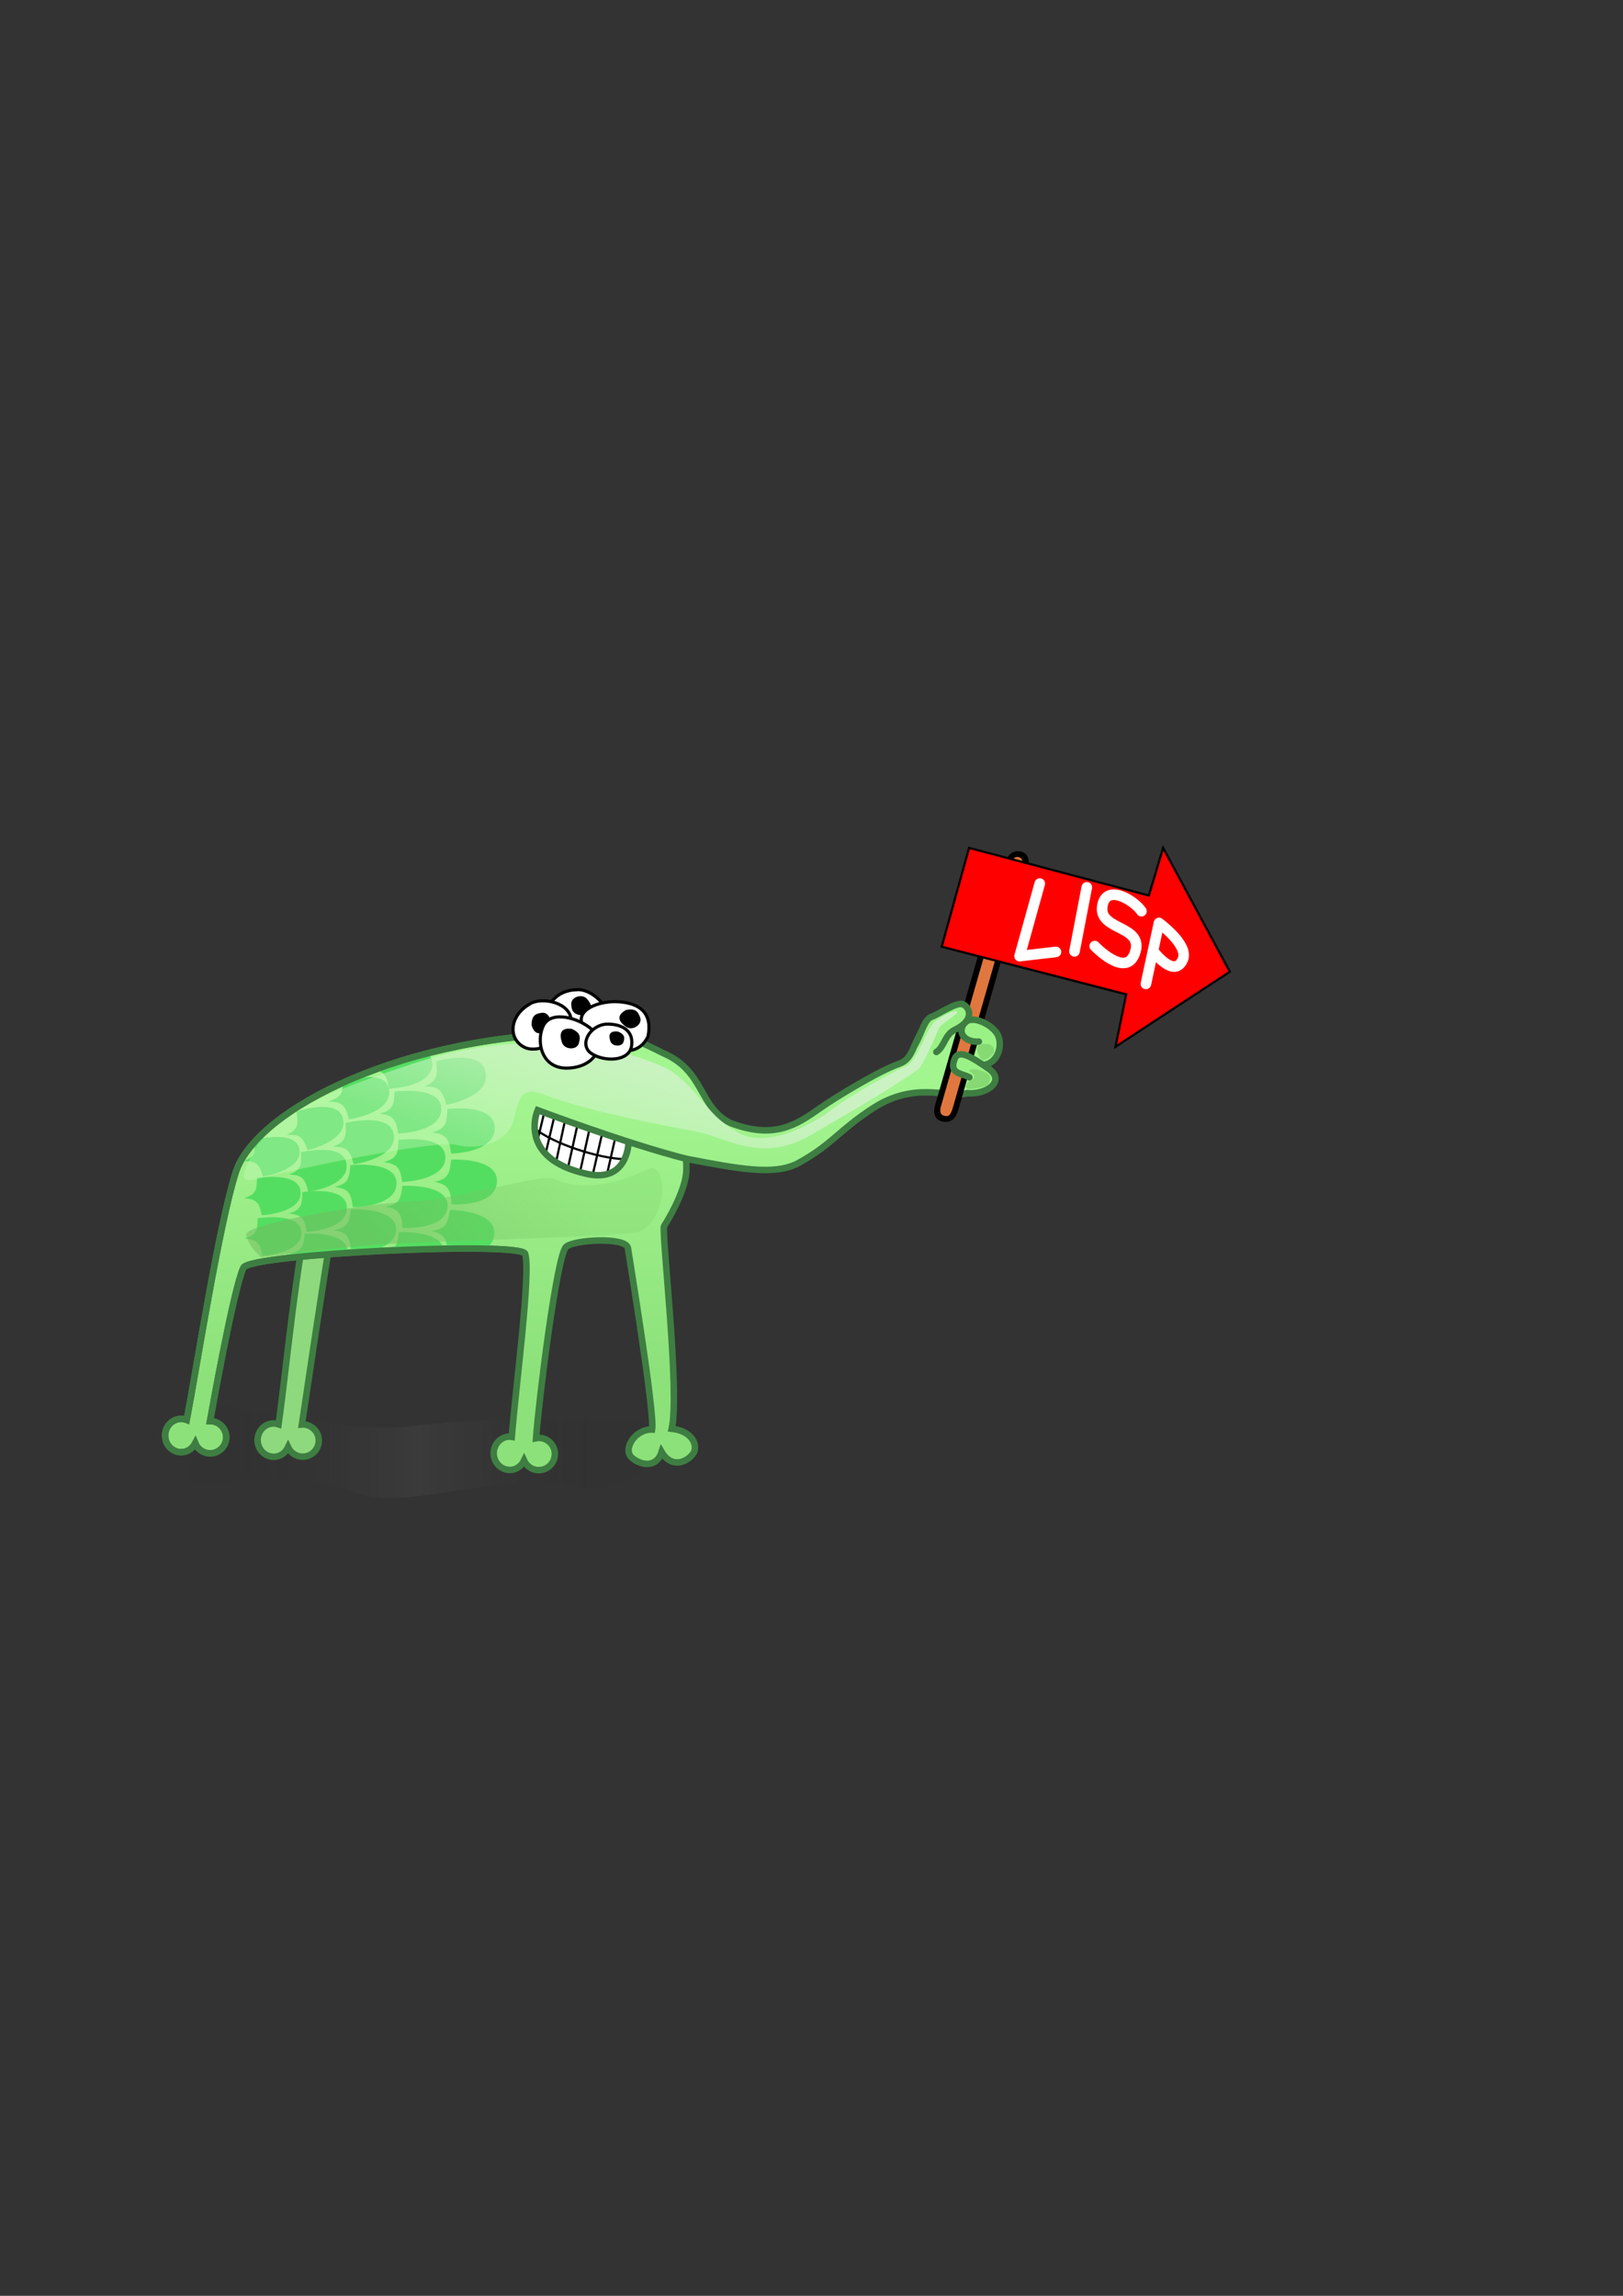 <?xml version="1.0" encoding="UTF-8" standalone="no"?>
<!-- Created with Inkscape (http://www.inkscape.org/) -->

<svg
   xmlns:dc="http://purl.org/dc/elements/1.1/"
   xmlns:cc="http://creativecommons.org/ns#"
   xmlns:rdf="http://www.w3.org/1999/02/22-rdf-syntax-ns#"
   xmlns:svg="http://www.w3.org/2000/svg"
   xmlns="http://www.w3.org/2000/svg"
   xmlns:xlink="http://www.w3.org/1999/xlink"
   xmlns:sodipodi="http://sodipodi.sourceforge.net/DTD/sodipodi-0.dtd"
   xmlns:inkscape="http://www.inkscape.org/namespaces/inkscape"
   width="744.094"
   height="1052.362"
   id="svg2"
   sodipodi:version="0.32"
   inkscape:version="0.48.5 r10040"
   sodipodi:docname="lisplogo_alien.svg"
   inkscape:export-filename="C:\home\lisplogo_alien.png"
   inkscape:export-xdpi="258.45999"
   inkscape:export-ydpi="258.45999"
   version="1.1">
  <rect width="100%" height="100%" fill="#333333" stroke="none"/>
  <defs
     id="defs4">
    <linearGradient
       id="linearGradient8707">
      <stop
         style="stop-color:#8de17a;stop-opacity:1;"
         offset="0"
         id="stop8709" />
      <stop
         style="stop-color:#a3f590;stop-opacity:1;"
         offset="1"
         id="stop8711" />
    </linearGradient>
    <linearGradient
       id="linearGradient7973">
      <stop
         id="stop7975"
         offset="0"
         style="stop-color:#71bc60;stop-opacity:1;" />
      <stop
         id="stop7977"
         offset="1"
         style="stop-color:#77ce64;stop-opacity:0.424;" />
    </linearGradient>
    <linearGradient
       id="linearGradient6509">
      <stop
         style="stop-color:#7a73de;stop-opacity:1;"
         offset="0"
         id="stop6511" />
      <stop
         id="stop6517"
         offset="0.5"
         style="stop-color:#a2c8e9;stop-opacity:0.98;" />
      <stop
         style="stop-color:#7a73de;stop-opacity:1;"
         offset="1"
         id="stop6513" />
    </linearGradient>
    <linearGradient
       id="linearGradient5773">
      <stop
         style="stop-color:#000000;stop-opacity:0;"
         offset="0"
         id="stop5775" />
      <stop
         id="stop5781"
         offset="0.5"
         style="stop-color:#616161;stop-opacity:1;" />
      <stop
         style="stop-color:#000000;stop-opacity:0;"
         offset="1"
         id="stop5777" />
    </linearGradient>
    <linearGradient
       id="linearGradient5037">
      <stop
         id="stop5039"
         offset="0"
         style="stop-color:#d6d1f9;stop-opacity:1;" />
      <stop
         id="stop5041"
         offset="1"
         style="stop-color:#9687fa;stop-opacity:1;" />
    </linearGradient>
    <linearGradient
       id="linearGradient4303">
      <stop
         style="stop-color:#d6d1f9;stop-opacity:1;"
         offset="0"
         id="stop4305" />
      <stop
         style="stop-color:#9687fa;stop-opacity:1;"
         offset="1"
         id="stop4307" />
    </linearGradient>
    <linearGradient
       id="linearGradient2115">
      <stop
         style="stop-color:#d2f1cb;stop-opacity:1;"
         offset="0"
         id="stop2117" />
      <stop
         style="stop-color:#cdf9c3;stop-opacity:0.423;"
         offset="1"
         id="stop2119" />
    </linearGradient>
    <linearGradient
       inkscape:collect="always"
       xlink:href="#linearGradient2115"
       id="linearGradient2121"
       x1="272.797"
       y1="476.648"
       x2="254.12"
       y2="535.944"
       gradientUnits="userSpaceOnUse" />
    <radialGradient
       inkscape:collect="always"
       xlink:href="#linearGradient4303"
       id="radialGradient4309"
       cx="300.831"
       cy="447.854"
       fx="300.831"
       fy="447.854"
       r="78.713"
       gradientTransform="matrix(1,0,0,0.961,0,15.909)"
       gradientUnits="userSpaceOnUse" />
    <linearGradient
       inkscape:collect="always"
       xlink:href="#linearGradient5037"
       id="linearGradient5045"
       x1="225.849"
       y1="641.648"
       x2="253.466"
       y2="543.983"
       gradientUnits="userSpaceOnUse" />
    <linearGradient
       inkscape:collect="always"
       xlink:href="#linearGradient5773"
       id="linearGradient5779"
       x1="80.912"
       y1="670.969"
       x2="301.008"
       y2="670.969"
       gradientUnits="userSpaceOnUse" />
    <linearGradient
       inkscape:collect="always"
       xlink:href="#linearGradient6509"
       id="linearGradient6515"
       x1="456.666"
       y1="428.553"
       x2="579.094"
       y2="428.553"
       gradientUnits="userSpaceOnUse" />
    <linearGradient
       inkscape:collect="always"
       xlink:href="#linearGradient7973"
       id="linearGradient7979"
       gradientUnits="userSpaceOnUse"
       x1="209.93"
       y1="609.159"
       x2="272.071"
       y2="554.453" />
    <linearGradient
       inkscape:collect="always"
       xlink:href="#linearGradient8707"
       id="linearGradient8713"
       x1="202.423"
       y1="630.794"
       x2="201.16"
       y2="501.722"
       gradientUnits="userSpaceOnUse" />
  </defs>
  <sodipodi:namedview
     id="base"
     pagecolor="#ffffff"
     bordercolor="#666666"
     borderopacity="1.0"
     inkscape:pageopacity="0.0"
     inkscape:pageshadow="2"
     inkscape:zoom="1.8321488"
     inkscape:cx="302.82086"
     inkscape:cy="546.24722"
     inkscape:document-units="px"
     inkscape:current-layer="layer1"
     inkscape:window-width="1366"
     inkscape:window-height="747"
     inkscape:window-x="0"
     inkscape:window-y="21"
     showgrid="false"
     inkscape:window-maximized="1" />
  <g
     inkscape:label="Layer 1"
     inkscape:groupmode="layer"
     id="layer1">
    <path
       style="fill:url(#linearGradient5779);fill-opacity:1.0;fill-rule:evenodd;stroke:none;stroke-width:1px;stroke-linecap:butt;stroke-linejoin:miter;stroke-opacity:1;opacity:0.167"
       d="M 67.144,666.936 C 74.12,681.026 87.235,682.747 102.897,679.437 C 111.72,677.572 140.393,675.656 160.449,683.504 C 180.505,691.352 204.887,682.156 233.663,680.412 C 262.439,678.668 271.194,686.992 290.378,677.4 C 309.562,667.808 354.034,665.192 329.618,656.472 C 305.202,647.752 219.745,649.496 187.481,653.856 C 155.217,658.216 83.712,637.288 71.504,642.52 C 58.556,648.069 64.528,654.728 67.144,666.936 z "
       id="path2123"
       sodipodi:nodetypes="csssssszc" />
    <path
       style="fill:#8ed97d;fill-opacity:1;fill-rule:evenodd;stroke:#3e7e42;stroke-width:2.983;stroke-linecap:butt;stroke-linejoin:miter;stroke-miterlimit:4;stroke-dasharray:none;stroke-opacity:1"
       d="M 142.768,550.127 C 136.155,574.266 130.959,630.573 127.697,652.89 C 126.899,652.626 126.035,652.463 125.147,652.502 C 121.07,652.682 117.93,656.259 118.117,660.476 C 118.303,664.693 121.745,667.948 125.821,667.768 C 128.64,667.644 130.934,665.854 132.071,663.395 C 133.291,666.043 135.99,667.851 139.081,667.714 C 143.158,667.534 146.334,664.065 146.154,659.989 C 145.974,655.912 142.506,652.768 138.429,652.948 C 138.419,652.948 138.409,652.948 138.398,652.949 C 138.905,649.313 148.995,582.245 150.212,575.507 C 151.468,568.558 150.733,521.049 142.768,550.127 z "
       id="path7191"
       sodipodi:nodetypes="ccssscssscss" />
    <path
       style="fill:none;fill-opacity:0.75;fill-rule:evenodd;stroke:none;stroke-width:1px;stroke-linecap:butt;stroke-linejoin:miter;stroke-opacity:1"
       d="M 70.112,725.234 C 196.779,746.083 316.584,743.971 438.342,722.653"
       id="path3574"
       sodipodi:nodetypes="cc" />
    <path
       style="fill:url(#linearGradient8713);fill-opacity:1.0;fill-rule:evenodd;stroke:#3e7e42;stroke-width:2.983;stroke-linecap:butt;stroke-linejoin:miter;stroke-miterlimit:4;stroke-dasharray:none;stroke-opacity:1"
       d="M 270.519,473.635 C 186.032,473.329 117.334,508.623 108.094,537.321 C 100.422,561.145 89.846,628.734 85.604,650.885 C 84.818,650.586 83.962,650.385 83.072,650.385 C 78.992,650.385 75.697,653.82 75.697,658.041 C 75.697,662.262 78.992,665.666 83.072,665.666 C 85.894,665.666 88.264,663.979 89.51,661.572 C 90.611,664.272 93.228,666.197 96.322,666.197 C 100.403,666.197 103.729,662.871 103.729,658.791 C 103.729,654.711 100.403,651.416 96.322,651.416 C 96.312,651.416 96.302,651.416 96.291,651.416 C 96.958,647.806 107.049,590.821 111.617,581.089 C 114.617,574.696 238.842,568.858 240.75,574.727 C 243.507,583.204 236.278,637.109 234.635,658.67 C 234.246,658.618 233.884,658.501 233.479,658.514 C 229.4,658.648 226.215,662.201 226.354,666.42 C 226.493,670.639 229.9,673.929 233.979,673.795 C 236.799,673.702 239.094,671.93 240.26,669.483 C 241.449,672.145 244.136,673.991 247.229,673.889 C 251.307,673.755 254.519,670.311 254.385,666.233 C 254.25,662.155 250.838,658.973 246.76,659.108 C 246.41,659.119 246.092,659.236 245.76,659.295 C 246.924,642.747 255.099,576.544 259.424,571.643 C 262.379,568.294 287.108,566.783 287.889,572.139 C 288.573,576.84 300.278,647.893 298.968,655.28 C 291.031,655.02 285.294,664.477 289.743,668.25 C 293.915,671.787 300.983,672.978 303.345,665.558 C 308.044,673.556 315.385,670 317.882,666.136 C 320.029,662.814 317.737,656.015 307.968,654.905 C 311.812,638.223 303.116,563.967 304.469,561.977 C 306.029,559.681 313.845,546.66 314.625,537.477 C 314.733,536.208 314.72,533.924 314.562,531.165 C 338.968,535.847 355.357,538.989 366.14,533.065 C 381.402,524.681 384.277,518.476 399.812,508.258 C 419.159,495.534 433.677,503.161 442.947,501.261 C 452.217,499.361 447.928,486.968 453.524,477.503 C 459.6,467.226 432.042,459.988 425.72,468.089 C 417.852,478.171 419.262,485.202 412.173,487.664 C 402.877,490.892 382.691,503.222 376.087,507.883 C 364.899,515.778 354.861,522.38 334.844,514.758 C 320.04,507.374 323.229,490.847 303.812,482.633 C 294.39,477.79 285.271,473.968 277.938,472.696 C 277.556,472.609 277.171,472.553 276.781,472.477 C 276.327,472.414 275.875,472.361 275.438,472.321 C 273.723,472.043 272.383,473.703 270.519,473.635 z "
       id="path1306"
       sodipodi:nodetypes="cscssscssscsscssscssscssczczcsscssssssscccscc" />
    <path
       transform="matrix(0.989,0.147,-0.271,0.963,0,0)"
       style="fill:#e0773e;fill-opacity:1;stroke:#000000;stroke-width:2.734;stroke-miterlimit:4;stroke-opacity:1"
       d="M 560.341,321.06 C 562.606,321.06 564.621,322.688 564.621,326.88 L 563.996,441.611 C 563.996,445.804 562.594,447.053 560.328,447.053 C 558.063,447.053 555.818,445.804 555.818,441.611 L 556.443,326.88 C 556.443,322.688 558.076,321.06 560.341,321.06 z "
       id="rect2844"
       sodipodi:nodetypes="cccsccc" />
    <path
       style="fill:#ff0000;stroke:#000000;stroke-width:1px;stroke-linecap:butt;stroke-linejoin:miter;stroke-opacity:1"
       d="m 444.287,388.661 82.417,21.832 6.55,-21.832 30.565,56.764 -52.397,34.386 4.912,-24.016 -84.6,-21.832 z"
       id="path3217"
       inkscape:connector-curvature="0"
       sodipodi:nodetypes="cccccccc" />
    <path
       style="fill:#ffffff;fill-opacity:1;fill-rule:evenodd;stroke:none;stroke-width:1px;stroke-linecap:butt;stroke-linejoin:miter;stroke-opacity:1"
       d="M 246.143,509.111 C 241.021,526.841 255.008,532.357 255.008,532.357 C 255.008,532.357 260.524,535.903 264.858,537.085 C 269.192,538.267 286.675,543.29 288.103,523.886 C 281.455,522.014 246.143,509.111 246.143,509.111 z "
       id="path9395"
       sodipodi:nodetypes="ccscc" />
    <path
       style="fill:none;fill-opacity:0.75;fill-rule:evenodd;stroke:#000000;stroke-width:1px;stroke-linecap:butt;stroke-linejoin:miter;stroke-opacity:1"
       d="M 281.996,521.916 L 278.253,538.464"
       id="path10849" />
    <path
       style="fill:none;fill-opacity:0.75;fill-rule:evenodd;stroke:#000000;stroke-width:1px;stroke-linecap:butt;stroke-linejoin:miter;stroke-opacity:1"
       d="M 275.89,520.34 L 271.753,538.464"
       id="path10851" />
    <path
       style="fill:none;fill-opacity:0.75;fill-rule:evenodd;stroke:#000000;stroke-width:1px;stroke-linecap:butt;stroke-linejoin:miter;stroke-opacity:1"
       d="M 270.177,517.976 L 266.04,536.691"
       id="path10853" />
    <path
       style="fill:none;fill-opacity:0.75;fill-rule:evenodd;stroke:#000000;stroke-width:1px;stroke-linecap:butt;stroke-linejoin:miter;stroke-opacity:1"
       d="M 264.661,516.006 L 260.524,534.721 L 264.661,516.006 z "
       id="path10855" />
    <path
       style="fill:none;fill-opacity:0.75;fill-rule:evenodd;stroke:#000000;stroke-width:1px;stroke-linecap:butt;stroke-linejoin:miter;stroke-opacity:1"
       d="M 258.948,514.036 L 255.008,532.357"
       id="path10857" />
    <path
       style="fill:none;fill-opacity:0.75;fill-rule:evenodd;stroke:#000000;stroke-width:1px;stroke-linecap:butt;stroke-linejoin:miter;stroke-opacity:1"
       d="M 254.023,512.263 L 250.28,528.22"
       id="path10859" />
    <path
       style="fill:none;fill-opacity:0.75;fill-rule:evenodd;stroke:#000000;stroke-width:1px;stroke-linecap:butt;stroke-linejoin:miter;stroke-opacity:1"
       d="M 249.492,510.096 L 246.537,522.31"
       id="path10861" />
    <path
       style="fill:none;fill-opacity:0.75;fill-rule:evenodd;stroke:#000000;stroke-width:1px;stroke-linecap:butt;stroke-linejoin:miter;stroke-opacity:1"
       d="M 286.527,531.372 C 273.92,530.978 253.432,524.083 244.961,517.188"
       id="path10863"
       sodipodi:nodetypes="cs" />
    <path
       style="opacity:1;color:#000000;fill:none;fill-opacity:1;fill-rule:evenodd;stroke:#3e7e42;stroke-width:2.983;stroke-linecap:butt;stroke-linejoin:miter;marker:none;marker-start:none;marker-mid:none;marker-end:none;stroke-miterlimit:4;stroke-dasharray:none;stroke-dashoffset:0;stroke-opacity:1;visibility:visible;display:inline;overflow:visible"
       d="M 314.739,531.21 C 287.294,524.263 246.509,508.889 246.509,508.889 C 246.509,508.889 236.652,531.114 269.325,538.148 C 287.574,542.077 288.122,524.257 288.122,524.257"
       id="path1334"
       sodipodi:nodetypes="ccsc" />
    <path
       style="opacity:1;color:#000000;fill:#9af286;fill-opacity:1;fill-rule:evenodd;stroke:#3e7e42;stroke-width:2.983;stroke-linecap:round;stroke-linejoin:miter;marker:none;marker-start:none;marker-mid:none;marker-end:none;stroke-miterlimit:4;stroke-dasharray:none;stroke-dashoffset:0;stroke-opacity:1;visibility:visible;display:inline;overflow:visible"
       d="M 448.052,488.204 C 457.545,489.431 460.359,478.754 457.084,473.688 C 454.1,469.071 443.847,464.049 441.239,470.414 C 439.283,475.186 444.452,477.896 448.765,477.451"
       id="path1319"
       sodipodi:nodetypes="csss" />
    <path
       style="fill:#9af286;fill-opacity:1;fill-rule:evenodd;stroke:#3e7e42;stroke-width:2.983;stroke-linecap:round;stroke-linejoin:miter;stroke-opacity:1;opacity:1;color:#000000;marker:none;marker-start:none;marker-mid:none;marker-end:none;stroke-miterlimit:4;stroke-dasharray:none;stroke-dashoffset:0;visibility:visible;display:inline;overflow:visible"
       d="M 444.431,493.831 C 440.558,491.803 435.162,492.231 437.585,485.561 C 439.377,480.631 445.276,484.415 453.181,489.822 C 461.087,495.23 452.888,501.922 443.287,501.093"
       id="path1317"
       sodipodi:nodetypes="csss" />
    <path
       style="opacity:1;color:#000000;fill:#9af286;fill-opacity:1;fill-rule:evenodd;stroke:#3e7e42;stroke-width:2.983;stroke-linecap:round;stroke-linejoin:miter;marker:none;marker-start:none;marker-mid:none;marker-end:none;stroke-miterlimit:4;stroke-dasharray:none;stroke-dashoffset:0;stroke-opacity:1;visibility:visible;display:inline;overflow:visible"
       d="M 419.577,478.786 C 422.82,473.021 423.772,467.201 427.287,465.993 C 430.682,464.828 438.805,458.889 441.725,460.459 C 444.645,462.028 446.976,467.634 437.592,472.145 C 433.117,474.297 432.928,479.972 429.292,482.222"
       id="path1315"
       sodipodi:nodetypes="csssz" />
    <path
       style="fill:#54de61;fill-opacity:1;fill-rule:evenodd;stroke:none;stroke-width:0.208px;stroke-linecap:butt;stroke-linejoin:miter;stroke-opacity:1"
       d="M 204.676,506.39 C 204.676,506.39 224.388,503.179 222.725,491.926 C 221.327,482.468 207.13,484.577 199.993,486.374 C 200.445,492.11 201.21,495.263 194.653,498.021 C 201.248,497.885 202.759,499.847 204.676,506.39 z "
       id="path15231"
       sodipodi:nodetypes="csccc" />
    <path
       sodipodi:nodetypes="csccc"
       id="path15959"
       d="M 206.844,528.802 C 206.844,528.802 226.814,528.504 226.812,517.129 C 226.81,507.568 212.458,507.581 205.134,508.317 C 204.744,514.057 205.041,517.288 198.151,519.059 C 204.695,519.888 205.903,522.049 206.844,528.802 z "
       style="fill:#54de61;fill-opacity:1;fill-rule:evenodd;stroke:none;stroke-width:0.208px;stroke-linecap:butt;stroke-linejoin:miter;stroke-opacity:1" />
    <path
       style="fill:#54de61;fill-opacity:1;fill-rule:evenodd;stroke:none;stroke-width:0.208px;stroke-linecap:butt;stroke-linejoin:miter;stroke-opacity:1"
       d="M 207.005,552.075 C 207.005,552.075 226.937,553.327 227.818,541.986 C 228.558,532.454 214.247,531.353 206.888,531.519 C 206.054,537.212 206.099,540.456 199.093,541.687 C 205.553,543.021 206.59,545.27 207.005,552.075 z "
       id="path15961"
       sodipodi:nodetypes="csccc" />
    <path
       style="fill:#54de61;fill-opacity:1;fill-rule:evenodd;stroke:none;stroke-width:0.208px;stroke-linecap:butt;stroke-linejoin:miter;stroke-opacity:1"
       d="M 206.344 554.531 C 205.139 560.157 204.978 563.418 197.906 564.188 C 203.304 565.677 204.703 567.729 205 572.438 C 211.47 572.341 217.373 572.348 222.5 572.469 C 224.585 571.125 226.126 569.158 226.531 566.344 C 227.894 556.88 213.697 554.848 206.344 554.531 z "
       id="path15963" />
    <path
       style="fill:#54de61;fill-opacity:1;fill-rule:evenodd;stroke:none;stroke-width:0.208px;stroke-linecap:butt;stroke-linejoin:miter;stroke-opacity:1"
       d="M 196.031 482.844 C 187.524 485.043 179.426 487.566 171.875 490.344 C 176.367 491.29 177.567 493.455 178.375 498.969 C 178.375 498.969 198.126 498.399 198.125 487.688 C 198.125 485.597 197.296 484.049 196.031 482.844 z "
       id="path15965" />
    <path
       sodipodi:nodetypes="csccc"
       id="path15967"
       d="M 182.558,519.595 C 182.558,519.595 202.294,519.089 202.322,508.378 C 202.346,499.375 188.162,499.549 180.922,500.325 C 180.522,505.734 180.806,508.774 173.993,510.519 C 180.457,511.226 181.646,513.247 182.558,519.595 z "
       style="fill:#54de61;fill-opacity:1;fill-rule:evenodd;stroke:none;stroke-width:0.208px;stroke-linecap:butt;stroke-linejoin:miter;stroke-opacity:1" />
    <path
       style="fill:#54de61;fill-opacity:1;fill-rule:evenodd;stroke:none;stroke-width:0.208px;stroke-linecap:butt;stroke-linejoin:miter;stroke-opacity:1"
       d="M 184.408,541.791 C 184.408,541.791 204.144,541.285 204.172,530.574 C 204.195,521.571 190.011,521.745 182.772,522.521 C 182.371,527.93 182.656,530.97 175.842,532.715 C 182.307,533.422 183.495,535.443 184.408,541.791 z "
       id="path15971"
       sodipodi:nodetypes="csccc" />
    <path
       sodipodi:nodetypes="csccc"
       id="path15973"
       d="M 184.545,562.876 C 184.545,562.876 204.256,563.995 205.165,553.323 C 205.929,544.353 191.779,543.36 184.5,543.537 C 183.656,548.895 183.689,551.948 176.756,553.127 C 183.14,554.363 184.158,556.475 184.545,562.876 z "
       style="fill:#54de61;fill-opacity:1;fill-rule:evenodd;stroke:none;stroke-width:0.208px;stroke-linecap:butt;stroke-linejoin:miter;stroke-opacity:1" />
    <path
       style="fill:#54de61;fill-opacity:1;fill-rule:evenodd;stroke:none;stroke-width:0.208px;stroke-linecap:butt;stroke-linejoin:miter;stroke-opacity:1"
       d="M 182.969 564.812 C 182.324 568.904 182.114 571.624 179 573.219 C 187.453 572.833 195.603 572.573 203.344 572.438 C 201.759 565.529 189.593 564.651 182.969 564.812 z "
       id="path15975" />
    <path
       sodipodi:nodetypes="csccc"
       id="path15977"
       d="M 159.984,513.056 C 159.984,513.056 179.549,510.413 178.416,499.762 C 177.463,490.809 164.076,494.009 156.964,495.565 C 157.152,500.986 157.07,502.488 150.486,504.962 C 156.989,504.963 158.389,506.844 159.984,513.056 z "
       style="fill:#54de61;fill-opacity:1;fill-rule:evenodd;stroke:none;stroke-width:0.208px;stroke-linecap:butt;stroke-linejoin:miter;stroke-opacity:1" />
    <path
       style="fill:#54de61;fill-opacity:1;fill-rule:evenodd;stroke:none;stroke-width:0.208px;stroke-linecap:butt;stroke-linejoin:miter;stroke-opacity:1"
       d="M 162.142,533.71 C 162.142,533.71 181.707,531.067 180.574,520.416 C 179.621,511.464 165.54,513.175 158.427,514.731 C 158.615,520.152 159.228,523.143 152.644,525.616 C 159.147,525.618 160.547,527.499 162.142,533.71 z "
       id="path15979"
       sodipodi:nodetypes="csccc" />
    <path
       sodipodi:nodetypes="csccc"
       id="path15981"
       d="M 161.738,553.355 C 161.738,553.355 181.48,553.387 181.801,542.681 C 182.07,533.682 167.887,533.47 160.629,534.047 C 160.081,539.444 160.282,542.49 153.424,544.048 C 159.867,544.931 160.999,546.985 161.738,553.355 z "
       style="fill:#54de61;fill-opacity:1;fill-rule:evenodd;stroke:none;stroke-width:0.208px;stroke-linecap:butt;stroke-linejoin:miter;stroke-opacity:1" />
    <path
       style="fill:#54de61;fill-opacity:1;fill-rule:evenodd;stroke:none;stroke-width:0.208px;stroke-linecap:butt;stroke-linejoin:miter;stroke-opacity:1"
       d="M 160.851,573.636 C 160.851,573.636 180.555,574.863 181.522,564.195 C 182.336,555.229 168.191,554.159 160.911,554.297 C 160.038,559.65 160.055,562.703 153.115,563.844 C 159.492,565.115 160.499,567.233 160.851,573.636 z "
       id="path15983"
       sodipodi:nodetypes="csccc" />
    <path
       sodipodi:nodetypes="csccc"
       id="path15987"
       d="M 141.036,527.199 C 141.036,527.199 159.262,523.134 157.313,513.122 C 155.676,504.707 142.543,507.451 135.966,509.493 C 136.591,514.62 137.416,517.408 131.413,520.278 C 137.544,519.762 139.019,521.434 141.036,527.199 z "
       style="fill:#54de61;fill-opacity:1;fill-rule:evenodd;stroke:none;stroke-width:0.208px;stroke-linecap:butt;stroke-linejoin:miter;stroke-opacity:1" />
    <path
       style="fill:#54de61;fill-opacity:1;fill-rule:evenodd;stroke:none;stroke-width:0.208px;stroke-linecap:butt;stroke-linejoin:miter;stroke-opacity:1"
       d="M 141.319,546.241 C 141.319,546.241 159.854,543.974 158.892,533.82 C 158.083,525.285 144.744,526.735 138,528.126 C 138.122,533.289 138.671,536.144 132.417,538.415 C 138.569,538.499 139.874,540.308 141.319,546.241 z "
       id="path15989"
       sodipodi:nodetypes="csccc" />
    <path
       sodipodi:nodetypes="csccc"
       id="path15991"
       d="M 140.642,564.709 C 140.642,564.709 159.292,563.777 159.061,553.58 C 158.866,545.009 145.458,545.499 138.631,546.402 C 138.383,551.561 138.725,554.448 132.325,556.265 C 138.454,556.79 139.627,558.687 140.642,564.709 z "
       style="fill:#54de61;fill-opacity:1;fill-rule:evenodd;stroke:none;stroke-width:0.208px;stroke-linecap:butt;stroke-linejoin:miter;stroke-opacity:1" />
    <path
       style="fill:#54de61;fill-opacity:1;fill-rule:evenodd;stroke:none;stroke-width:0.208px;stroke-linecap:butt;stroke-linejoin:miter;stroke-opacity:1"
       d="M 139.812 565.5 C 139.071 570.611 139.139 573.523 132.594 574.719 C 134.51 575.07 135.8 575.556 136.844 576.188 C 143.67 575.489 151.26 574.888 159.438 574.344 C 159.756 566.055 146.619 565.258 139.812 565.5 z "
       id="path15995" />
    <path
       sodipodi:nodetypes="csccc"
       id="path15997"
       d="M 120.558,539.297 C 120.558,539.297 138.573,536.585 137.296,527.113 C 136.223,519.151 123.252,520.933 116.716,522.449 C 117.007,527.278 117.637,529.932 111.608,532.257 C 117.616,532.14 118.95,533.79 120.558,539.297 z "
       style="fill:#54de61;fill-opacity:1;fill-rule:evenodd;stroke:none;stroke-width:0.208px;stroke-linecap:butt;stroke-linejoin:miter;stroke-opacity:1" />
    <path
       style="fill:#54de61;fill-opacity:1;fill-rule:evenodd;stroke:none;stroke-width:0.208px;stroke-linecap:butt;stroke-linejoin:miter;stroke-opacity:1"
       d="M 120.003,557.062 C 120.003,557.062 138.197,556.11 137.846,546.559 C 137.55,538.531 124.468,539.046 117.815,539.92 C 117.636,544.754 118.005,547.457 111.78,549.186 C 117.77,549.652 118.938,551.425 120.003,557.062 z "
       id="path15999"
       sodipodi:nodetypes="csccc" />
    <path
       sodipodi:nodetypes="csccc"
       id="path16003"
       d="M 120.312,575.558 C 120.312,575.558 138.505,574.607 138.154,565.056 C 137.858,557.027 124.776,557.542 118.123,558.417 C 117.944,563.251 118.314,565.954 112.088,567.683 C 118.078,568.149 119.246,569.921 120.312,575.558 z "
       style="fill:#54de61;fill-opacity:1;fill-rule:evenodd;stroke:none;stroke-width:0.208px;stroke-linecap:butt;stroke-linejoin:miter;stroke-opacity:1" />
    <path
       id="path16013"
       d="M 196.031 482.844 C 187.524 485.043 179.426 487.566 171.875 490.344 C 176.367 491.29 177.567 493.455 178.375 498.969 C 178.375 498.969 198.126 498.399 198.125 487.688 C 198.125 485.597 197.296 484.049 196.031 482.844 z "
       style="fill:#54de61;fill-opacity:1;fill-rule:evenodd;stroke:none;stroke-width:0.208px;stroke-linecap:butt;stroke-linejoin:miter;stroke-opacity:1" />
    <path
       style="fill:url(#linearGradient2121);fill-opacity:1.0;fill-rule:evenodd;stroke:none;stroke-width:2.983;stroke-linecap:butt;stroke-linejoin:miter;stroke-opacity:1;opacity:0.85;color:#000000;marker:none;marker-start:none;marker-mid:none;marker-end:none;stroke-miterlimit:4;stroke-dasharray:none;stroke-dashoffset:0;visibility:visible;display:inline;overflow:visible"
       d="M 118.593,523.927 C 107.257,543.111 111.617,542.239 121.209,539.623 C 130.801,537.007 199.689,522.183 209.281,524.799 C 218.873,527.415 232.825,523.927 235.441,513.463 C 238.057,502.999 238.774,497.543 250.248,501.989 C 269.16,509.318 305.202,516.079 319.154,518.695 C 333.106,521.311 348.802,533.519 371.474,520.439 C 394.146,507.359 412.55,496.391 421.178,489.919 C 422.922,488.611 428.63,475.764 430.508,471.347 C 431.447,469.139 439.393,464.867 438.951,463.743 C 438.509,462.62 433.937,464.556 429.238,467.669 C 424.382,470.886 421.272,486.22 415.168,488.836 C 409.064,491.452 389.786,502.127 381.938,508.231 C 374.09,514.335 353.162,526.543 339.21,519.567 C 325.258,512.591 320.026,499.511 308.69,491.663 C 297.354,483.815 248.521,468.119 190.097,487.303 C 131.673,506.487 129.057,513.463 118.593,523.927 z "
       id="path1387"
       sodipodi:nodetypes="csssssssszssssssc" />
    <path
       id="path16018"
       d="M 139.812 565.5 C 139.071 570.611 139.139 573.523 132.594 574.719 C 134.51 575.07 135.8 575.556 136.844 576.188 C 143.67 575.489 151.26 574.888 159.438 574.344 C 159.756 566.055 146.619 565.258 139.812 565.5 z "
       style="fill:#54de61;fill-opacity:1;fill-rule:evenodd;stroke:none;stroke-width:0.208px;stroke-linecap:butt;stroke-linejoin:miter;stroke-opacity:1" />
    <path
       id="path16023"
       d="M 182.969 564.812 C 182.324 568.904 182.114 571.624 179 573.219 C 187.453 572.833 195.603 572.573 203.344 572.438 C 201.759 565.529 189.593 564.651 182.969 564.812 z "
       style="fill:#54de61;fill-opacity:1;fill-rule:evenodd;stroke:none;stroke-width:0.208px;stroke-linecap:butt;stroke-linejoin:miter;stroke-opacity:1" />
    <path
       sodipodi:nodetypes="csccscssscssscss"
       id="path16026"
       d="M 277.938,472.696 C 277.556,472.609 277.171,472.553 276.781,472.477 C 276.327,472.414 275.875,472.361 275.438,472.321 C 273.723,472.043 272.383,473.703 270.519,473.635 C 186.032,473.329 117.334,508.623 108.094,537.321 C 100.422,561.145 89.846,628.734 85.604,650.885 C 84.818,650.586 83.962,650.385 83.072,650.385 C 78.992,650.385 75.697,653.82 75.697,658.041 C 75.697,662.262 78.992,665.666 83.072,665.666 C 85.894,665.666 88.264,663.979 89.51,661.572 C 90.611,664.272 93.228,666.197 96.322,666.197 C 100.403,666.197 103.729,662.871 103.729,658.791 C 103.729,654.711 100.403,651.416 96.322,651.416 C 96.312,651.416 96.302,651.416 96.291,651.416 C 96.958,647.806 107.049,590.821 111.617,581.089 C 114.617,574.696 238.842,568.858 240.75,574.727"
       style="fill:none;fill-opacity:1;fill-rule:evenodd;stroke:#3e7e42;stroke-width:2.983;stroke-linecap:butt;stroke-linejoin:miter;stroke-miterlimit:4;stroke-dasharray:none;stroke-opacity:1" />
    <path
       style="fill:#ffffff;fill-opacity:1;fill-rule:evenodd;stroke:#000000;stroke-width:1.435;stroke-linecap:butt;stroke-linejoin:miter;stroke-opacity:1;stroke-miterlimit:4;stroke-dasharray:none"
       d="M 264.369,453.69 C 254.125,453.887 248.215,462.555 252.943,469.647 C 257.671,476.739 275.795,475.754 278.159,468.465 C 280.523,461.176 270.476,452.902 264.369,453.69 z "
       id="path7197"
       sodipodi:nodetypes="cssc" />
    <path
       id="path7933"
       d="M 267.086,465.49 C 272.739,464.349 271.505,460.816 269.284,458.044 C 267.064,455.273 261.791,456.906 261.901,460.207 C 262.011,463.507 262.968,465.051 267.086,465.49 z "
       style="fill:#000000;fill-opacity:1;fill-rule:evenodd;stroke:none;stroke-width:1px;stroke-linecap:butt;stroke-linejoin:miter;stroke-opacity:1" />
    <path
       style="fill:#ffffff;fill-opacity:1;fill-rule:evenodd;stroke:#000000;stroke-width:1.435;stroke-linecap:butt;stroke-linejoin:miter;stroke-opacity:1;stroke-miterlimit:4;stroke-dasharray:none"
       d="M 297.079,475.121 C 299.25,464.521 293.461,459.978 284.054,459.221 C 274.647,458.463 263.069,463.006 267.41,470.578 C 271.752,478.15 290.566,488.75 297.079,475.121 z "
       id="path1323" />
    <path
       style="fill:#ffffff;fill-opacity:1;fill-rule:evenodd;stroke:#000000;stroke-width:1.435;stroke-linecap:butt;stroke-linejoin:miter;stroke-opacity:1;stroke-miterlimit:4;stroke-dasharray:none"
       d="M 242.395,460.526 C 233.609,465.796 232.798,476.256 240.429,480.053 C 248.06,483.85 263.288,473.973 261.71,466.475 C 260.132,458.977 247.299,456.802 242.395,460.526 z "
       id="path7199"
       sodipodi:nodetypes="cssc" />
    <path
       style="fill:#000000;fill-opacity:1;fill-rule:evenodd;stroke:none;stroke-width:1px;stroke-linecap:butt;stroke-linejoin:miter;stroke-opacity:1"
       d="M 243.684,469.836 C 245.282,475.377 248.703,473.858 251.284,471.419 C 253.866,468.979 251.807,463.858 248.527,464.237 C 245.246,464.616 243.786,465.695 243.684,469.836 z "
       id="path7935" />
    <path
       style="fill:#ffffff;fill-opacity:1;fill-rule:evenodd;stroke:#000000;stroke-width:1.435;stroke-linecap:butt;stroke-linejoin:miter;stroke-opacity:1;stroke-miterlimit:4;stroke-dasharray:none"
       d="M 271.684,472.173 C 265.533,466.494 252.87,463.087 249.252,469.901 C 245.634,476.716 247.804,490.345 260.83,489.588 C 273.855,488.83 277.835,477.852 271.684,472.173 z "
       id="path1321"
       sodipodi:nodetypes="czzz" />
    <path
       style="fill:#ffffff;fill-opacity:1;fill-rule:evenodd;stroke:#000000;stroke-width:1.435;stroke-linecap:butt;stroke-linejoin:miter;stroke-opacity:1;stroke-miterlimit:4;stroke-dasharray:none"
       d="M 277.962,469.45 C 270.279,470.041 265.354,478.906 271.067,482.846 C 276.78,486.786 288.6,486.786 289.585,479.3 C 290.57,471.814 284.266,469.253 277.962,469.45 z "
       id="path7195" />
    <path
       style="fill:#000000;fill-opacity:1;fill-rule:evenodd;stroke:none;stroke-width:1px;stroke-linecap:butt;stroke-linejoin:miter;stroke-opacity:1"
       d="M 262.202,471.617 C 256.489,470.829 256.489,474.572 257.671,477.921 C 258.853,481.27 264.369,481.467 265.354,478.315 C 266.339,475.163 265.945,473.39 262.202,471.617 z "
       id="path7927" />
    <path
       id="path7929"
       d="M 283.402,472.863 C 278.98,472.298 278.98,474.985 279.895,477.389 C 280.81,479.794 285.079,479.935 285.842,477.672 C 286.604,475.409 286.299,474.136 283.402,472.863 z "
       style="fill:#000000;fill-opacity:1;fill-rule:evenodd;stroke:none;stroke-width:0.745px;stroke-linecap:butt;stroke-linejoin:miter;stroke-opacity:1" />
    <path
       style="fill:#000000;fill-opacity:1;fill-rule:evenodd;stroke:none;stroke-width:1px;stroke-linecap:butt;stroke-linejoin:miter;stroke-opacity:1"
       d="M 287.017,462.956 C 281.946,465.701 284.161,468.718 287.095,470.719 C 290.029,472.719 294.593,469.614 293.522,466.49 C 292.451,463.367 291.084,462.17 287.017,462.956 z "
       id="path7931" />
    <path
       style="fill:none;fill-opacity:0.75;fill-rule:evenodd;stroke:none;stroke-width:1px;stroke-linecap:butt;stroke-linejoin:miter;stroke-opacity:1"
       d="M 157.33,388.017 C 240.062,383.698 287.324,387.193 345.543,390.072"
       id="path3573"
       sodipodi:nodetypes="cs" />
    <path
       style="fill:url(#linearGradient7979);fill-opacity:1.0;fill-rule:evenodd;stroke:none;stroke-width:2.983;stroke-linecap:butt;stroke-linejoin:miter;stroke-opacity:1;opacity:0.528;color:#000000;marker:none;marker-start:none;marker-mid:none;marker-end:none;stroke-miterlimit:4;stroke-dasharray:none;stroke-dashoffset:0;visibility:visible;display:inline;overflow:visible"
       d="M 299.173,535.22 C 307.721,538.639 303.447,563.428 290.625,565.137 C 277.804,566.847 191.471,569.411 176.085,570.266 C 160.699,571.121 119.669,576.25 119.669,576.25 C 119.669,576.25 113.686,571.121 112.831,565.992 C 111.976,560.864 169.246,551.461 189.761,550.606 C 210.276,549.751 248.258,537.798 253.87,540.349 C 272.675,548.897 294.044,536.93 299.173,535.22 z "
       id="path7245"
       sodipodi:nodetypes="csscsssc" />
    <path
       style="fill:#86d973;fill-opacity:1;fill-rule:evenodd;stroke:none;stroke-width:1px;stroke-linecap:butt;stroke-linejoin:miter;stroke-opacity:1"
       d="M 453.195,478.543 C 450.221,478.653 448.569,478.212 448.018,480.085 C 447.467,481.957 449.45,485.483 450.662,485.813 C 451.873,486.144 455.509,483.72 455.729,482.068 C 455.949,480.415 454.958,479.203 453.195,478.543 z "
       id="path8715" />
    <path
       style="fill:#86d973;fill-opacity:1;fill-rule:evenodd;stroke:none;stroke-width:1px;stroke-linecap:butt;stroke-linejoin:miter;stroke-opacity:1"
       d="M 451.763,491.541 C 449.56,490.219 445.154,489.669 444.493,490.55 C 443.832,491.431 447.357,491.982 446.586,493.745 C 445.815,495.507 444.272,495.287 443.722,496.058 C 443.171,496.829 442.179,498.151 443.281,498.922 C 444.383,499.693 452.204,498.261 452.865,497.159 C 453.526,496.058 455.619,493.414 451.763,491.541 z "
       id="path8717" />
    <path
       style="fill:none;fill-opacity:0.75;fill-rule:evenodd;stroke:#ffffff;stroke-width:4.863;stroke-linecap:round;stroke-linejoin:round;stroke-miterlimit:4;stroke-dasharray:none;stroke-opacity:1"
       d="M 476.7,405.01 L 467.446,438.274 L 484.107,436.341"
       id="path3586"
       sodipodi:nodetypes="ccc" />
    <path
       style="fill:none;fill-opacity:0.75;fill-rule:evenodd;stroke:#ffffff;stroke-width:4.863;stroke-linecap:round;stroke-linejoin:round;stroke-miterlimit:4;stroke-dasharray:none;stroke-opacity:1"
       d="M 498.258,406.729 L 492.617,436.088"
       id="path3588"
       sodipodi:nodetypes="cc" />
    <path
       style="fill:none;fill-opacity:0.75;fill-rule:evenodd;stroke:#ffffff;stroke-width:4.863;stroke-linecap:round;stroke-linejoin:round;stroke-miterlimit:4;stroke-dasharray:none;stroke-opacity:1"
       d="M 523.326,417.671 C 519.818,412.525 506.685,404.661 505.331,415.732 C 503.977,426.802 525.412,424.102 520.111,437.403 C 515.79,448.242 501.898,433.68 501.898,433.68"
       id="path3590"
       sodipodi:nodetypes="cssc" />
    <path
       style="fill:none;fill-opacity:0.75;fill-rule:evenodd;stroke:#ffffff;stroke-width:4.863;stroke-linecap:round;stroke-linejoin:round;stroke-miterlimit:4;stroke-dasharray:none;stroke-opacity:1"
       d="M 525.361,451.003 L 531.361,423.069 C 531.361,423.069 545.144,433.113 542.292,439.777 C 538.414,448.833 528.951,436.274 528.951,436.274"
       id="path3592"
       sodipodi:nodetypes="ccsc" />
  </g>
</svg>
